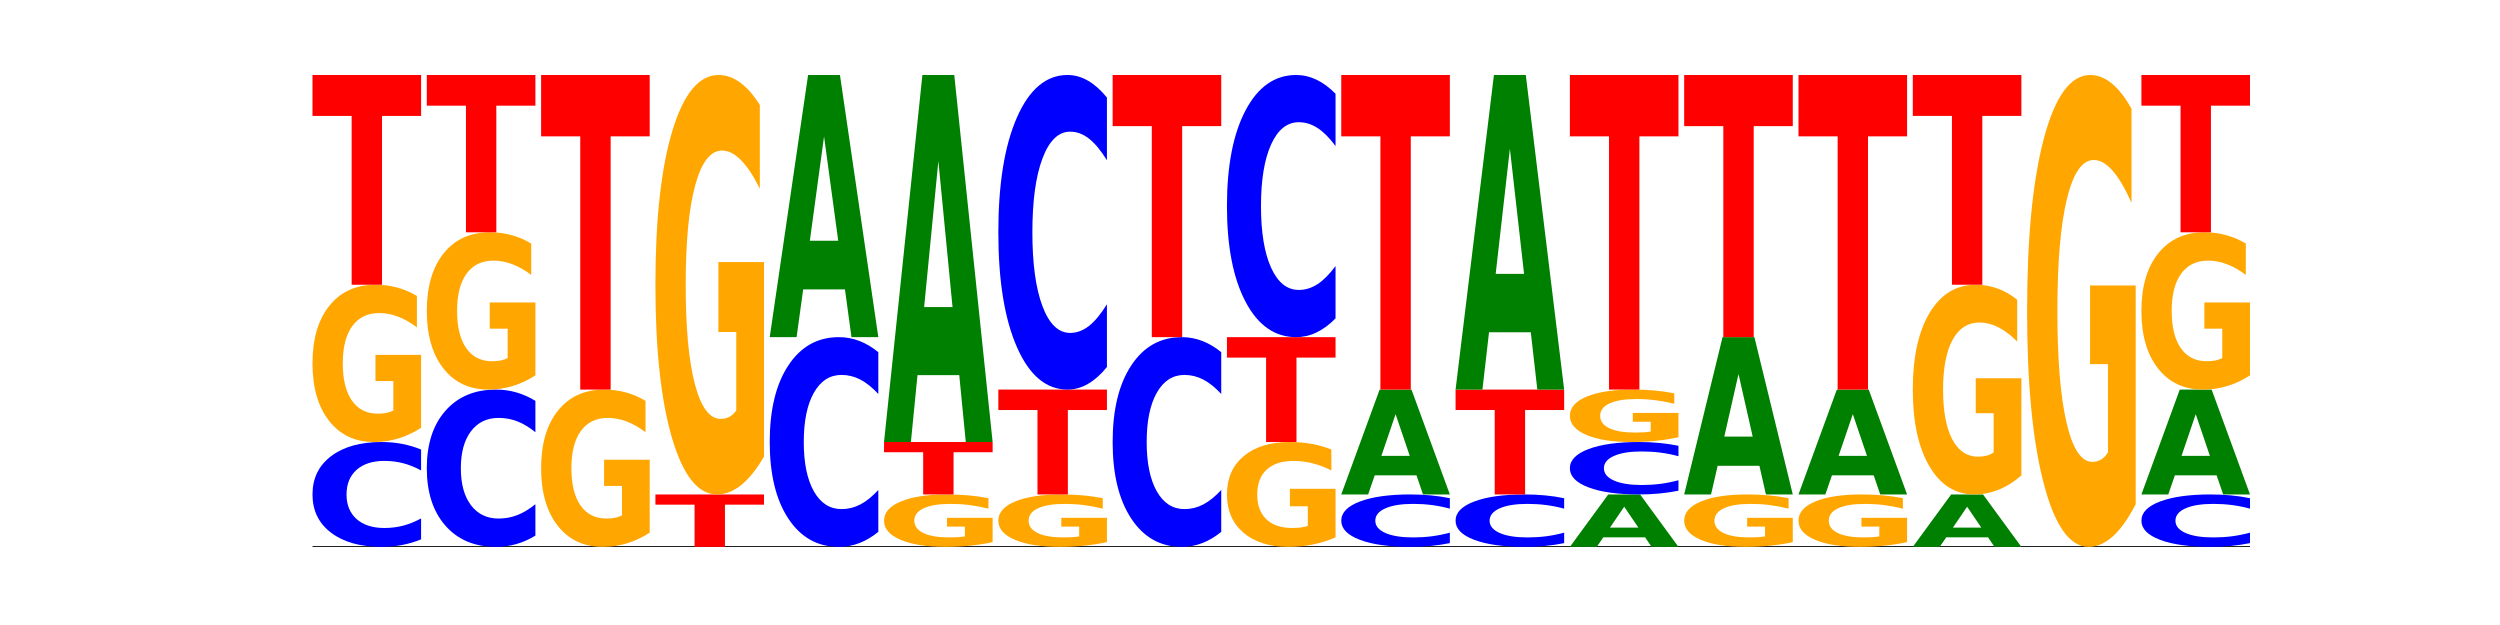 <?xml version="1.0" encoding="utf-8" standalone="no"?>
<!DOCTYPE svg PUBLIC "-//W3C//DTD SVG 1.1//EN"
  "http://www.w3.org/Graphics/SVG/1.1/DTD/svg11.dtd">
<!-- Created with matplotlib (https://matplotlib.org/) -->
<svg height="180pt" version="1.1" viewBox="0 0 720 180" width="720pt" xmlns="http://www.w3.org/2000/svg" xmlns:xlink="http://www.w3.org/1999/xlink">
 <defs>
  <style type="text/css">*{stroke-linecap:butt;stroke-linejoin:round;}</style>
 </defs>
 <g id="figure_1">
  <g id="patch_1">
   <path d="M 0 180 
L 720 180 
L 720 0 
L 0 0 
z
" style="fill:none;"/>
  </g>
  <g id="axes_1">
   <g id="line2d_1">
    <path clip-path="url(#pb50eb24132)" d="M 90 157.5 
L 648 157.5 
" style="fill:none;stroke:#000000;stroke-linecap:square;stroke-width:0.5;"/>
   </g>
   <g id="patch_2">
    <path clip-path="url(#pb50eb24132)" d="M 121.274 155.335 
Q 118.658 156.408 115.829 156.951 
Q 113.001 157.5 109.92 157.5 
Q 100.732 157.5 95.366 153.433 
Q 90 149.365 90 142.409 
Q 90 135.429 95.366 131.367 
Q 100.732 127.3 109.92 127.3 
Q 113.001 127.3 115.829 127.849 
Q 118.658 128.392 121.274 129.465 
L 121.274 135.485 
Q 118.635 134.062 116.074 133.401 
Q 113.513 132.74 110.684 132.74 
Q 105.61 132.74 102.702 135.316 
Q 99.802 137.887 99.802 142.409 
Q 99.802 146.913 102.702 149.49 
Q 105.61 152.06 110.684 152.06 
Q 113.513 152.06 116.074 151.399 
Q 118.635 150.731 121.274 149.309 
z
" style="fill:#0000ff;"/>
   </g>
   <g id="patch_3">
    <path clip-path="url(#pb50eb24132)" d="M 121.274 123.201 
Q 118.12 125.251 114.728 126.28 
Q 111.336 127.3 107.719 127.3 
Q 99.546 127.3 94.773 121.199 
Q 90 115.098 90 104.664 
Q 90 94.109 94.857 88.054 
Q 99.722 82 108.181 82 
Q 111.441 82 114.427 82.823 
Q 117.419 83.638 120.069 85.247 
L 120.069 94.277 
Q 117.335 92.209 114.63 91.189 
Q 111.924 90.16 109.205 90.16 
Q 104.172 90.16 101.446 93.922 
Q 98.719 97.674 98.719 104.664 
Q 98.719 111.589 101.348 115.369 
Q 103.976 119.14 108.812 119.14 
Q 110.13 119.14 111.258 118.925 
Q 112.387 118.7 113.284 118.233 
L 113.284 109.755 
L 108.132 109.755 
L 108.132 102.203 
L 121.274 102.203 
z
" style="fill:#ffa600;"/>
   </g>
   <g id="patch_4">
    <path clip-path="url(#pb50eb24132)" d="M 90 21.6 
L 121.274 21.6 
L 121.274 33.38 
L 110.023 33.38 
L 110.023 82 
L 101.273 82 
L 101.273 33.38 
L 90 33.38 
z
" style="fill:#ff0000;"/>
   </g>
   <g id="patch_5">
    <path clip-path="url(#pb50eb24132)" d="M 154.195 154.253 
Q 151.579 155.862 148.75 156.677 
Q 145.921 157.5 142.84 157.5 
Q 133.652 157.5 128.286 151.399 
Q 122.92 145.298 122.92 134.864 
Q 122.92 124.393 128.286 118.301 
Q 133.652 112.2 142.84 112.2 
Q 145.921 112.2 148.75 113.023 
Q 151.579 113.838 154.195 115.447 
L 154.195 124.477 
Q 151.555 122.344 148.994 121.352 
Q 146.433 120.36 143.604 120.36 
Q 138.53 120.36 135.622 124.224 
Q 132.723 128.08 132.723 134.864 
Q 132.723 141.62 135.622 145.485 
Q 138.53 149.34 143.604 149.34 
Q 146.433 149.34 148.994 148.348 
Q 151.555 147.347 154.195 145.214 
z
" style="fill:#0000ff;"/>
   </g>
   <g id="patch_6">
    <path clip-path="url(#pb50eb24132)" d="M 154.195 108.101 
Q 151.041 110.151 147.648 111.18 
Q 144.256 112.2 140.639 112.2 
Q 132.467 112.2 127.694 106.099 
Q 122.92 99.998 122.92 89.564 
Q 122.92 79.009 127.778 72.954 
Q 132.642 66.9 141.102 66.9 
Q 144.361 66.9 147.347 67.723 
Q 150.34 68.538 152.989 70.147 
L 152.989 79.177 
Q 150.256 77.109 147.55 76.089 
Q 144.845 75.06 142.125 75.06 
Q 137.093 75.06 134.366 78.822 
Q 131.64 82.574 131.64 89.564 
Q 131.64 96.489 134.268 100.269 
Q 136.896 104.04 141.733 104.04 
Q 143.05 104.04 144.179 103.825 
Q 145.307 103.6 146.204 103.133 
L 146.204 94.655 
L 141.053 94.655 
L 141.053 87.103 
L 154.195 87.103 
z
" style="fill:#ffa600;"/>
   </g>
   <g id="patch_7">
    <path clip-path="url(#pb50eb24132)" d="M 122.92 21.6 
L 154.195 21.6 
L 154.195 30.435 
L 142.943 30.435 
L 142.943 66.9 
L 134.194 66.9 
L 134.194 30.435 
L 122.92 30.435 
z
" style="fill:#ff0000;"/>
   </g>
   <g id="patch_8">
    <path clip-path="url(#pb50eb24132)" d="M 187.115 153.401 
Q 183.961 155.451 180.569 156.48 
Q 177.176 157.5 173.56 157.5 
Q 165.387 157.5 160.614 151.399 
Q 155.841 145.298 155.841 134.864 
Q 155.841 124.309 160.698 118.254 
Q 165.562 112.2 174.022 112.2 
Q 177.281 112.2 180.267 113.023 
Q 183.26 113.838 185.909 115.447 
L 185.909 124.477 
Q 183.176 122.409 180.47 121.389 
Q 177.765 120.36 175.045 120.36 
Q 170.013 120.36 167.286 124.122 
Q 164.56 127.874 164.56 134.864 
Q 164.56 141.789 167.188 145.569 
Q 169.817 149.34 174.653 149.34 
Q 175.971 149.34 177.099 149.125 
Q 178.228 148.9 179.125 148.433 
L 179.125 139.955 
L 173.973 139.955 
L 173.973 132.403 
L 187.115 132.403 
z
" style="fill:#ffa600;"/>
   </g>
   <g id="patch_9">
    <path clip-path="url(#pb50eb24132)" d="M 155.841 21.6 
L 187.115 21.6 
L 187.115 39.27 
L 175.864 39.27 
L 175.864 112.2 
L 167.114 112.2 
L 167.114 39.27 
L 155.841 39.27 
z
" style="fill:#ff0000;"/>
   </g>
   <g id="patch_10">
    <path clip-path="url(#pb50eb24132)" d="M 188.761 142.4 
L 220.035 142.4 
L 220.035 145.345 
L 208.784 145.345 
L 208.784 157.5 
L 200.034 157.5 
L 200.034 145.345 
L 188.761 145.345 
z
" style="fill:#ff0000;"/>
   </g>
   <g id="patch_11">
    <path clip-path="url(#pb50eb24132)" d="M 220.035 131.47 
Q 216.881 136.935 213.489 139.68 
Q 210.097 142.4 206.48 142.4 
Q 198.307 142.4 193.534 126.13 
Q 188.761 109.861 188.761 82.037 
Q 188.761 53.89 193.618 37.745 
Q 198.483 21.6 206.943 21.6 
Q 210.202 21.6 213.188 23.796 
Q 216.18 25.967 218.83 30.259 
L 218.83 54.339 
Q 216.096 48.824 213.391 46.104 
Q 210.685 43.359 207.966 43.359 
Q 202.933 43.359 200.207 53.391 
Q 197.48 63.397 197.48 82.037 
Q 197.48 100.503 200.109 110.584 
Q 202.737 120.641 207.573 120.641 
Q 208.891 120.641 210.019 120.067 
Q 211.148 119.468 212.045 118.22 
L 212.045 95.612 
L 206.893 95.612 
L 206.893 75.475 
L 220.035 75.475 
z
" style="fill:#ffa600;"/>
   </g>
   <g id="patch_12">
    <path clip-path="url(#pb50eb24132)" d="M 252.956 153.171 
Q 250.34 155.317 247.511 156.402 
Q 244.682 157.5 241.601 157.5 
Q 232.414 157.5 227.047 149.365 
Q 221.681 141.23 221.681 127.319 
Q 221.681 113.357 227.047 105.235 
Q 232.414 97.1 241.601 97.1 
Q 244.682 97.1 247.511 98.198 
Q 250.34 99.283 252.956 101.429 
L 252.956 113.47 
Q 250.316 110.625 247.755 109.302 
Q 245.194 107.98 242.366 107.98 
Q 237.291 107.98 234.383 113.133 
Q 231.484 118.273 231.484 127.319 
Q 231.484 136.327 234.383 141.48 
Q 237.291 146.62 242.366 146.62 
Q 245.194 146.62 247.755 145.298 
Q 250.316 143.963 252.956 141.118 
z
" style="fill:#0000ff;"/>
   </g>
   <g id="patch_13">
    <path clip-path="url(#pb50eb24132)" d="M 243.345 83.346 
L 231.318 83.346 
L 229.418 97.1 
L 221.681 97.1 
L 232.731 21.6 
L 241.906 21.6 
L 252.956 97.1 
L 245.225 97.1 
z
M 233.236 69.334 
L 241.408 69.334 
L 237.328 39.302 
z
" style="fill:#008000;"/>
   </g>
   <g id="patch_14">
    <path clip-path="url(#pb50eb24132)" d="M 285.876 156.134 
Q 282.722 156.817 279.33 157.16 
Q 275.937 157.5 272.321 157.5 
Q 264.148 157.5 259.375 155.466 
Q 254.602 153.433 254.602 149.955 
Q 254.602 146.436 259.459 144.418 
Q 264.323 142.4 272.783 142.4 
Q 276.042 142.4 279.028 142.674 
Q 282.021 142.946 284.671 143.482 
L 284.671 146.492 
Q 281.937 145.803 279.232 145.463 
Q 276.526 145.12 273.807 145.12 
Q 268.774 145.12 266.048 146.374 
Q 263.321 147.625 263.321 149.955 
Q 263.321 152.263 265.949 153.523 
Q 268.578 154.78 273.414 154.78 
Q 274.732 154.78 275.86 154.708 
Q 276.989 154.633 277.886 154.478 
L 277.886 151.652 
L 272.734 151.652 
L 272.734 149.134 
L 285.876 149.134 
z
" style="fill:#ffa600;"/>
   </g>
   <g id="patch_15">
    <path clip-path="url(#pb50eb24132)" d="M 254.602 127.3 
L 285.876 127.3 
L 285.876 130.245 
L 274.625 130.245 
L 274.625 142.4 
L 265.875 142.4 
L 265.875 130.245 
L 254.602 130.245 
z
" style="fill:#ff0000;"/>
   </g>
   <g id="patch_16">
    <path clip-path="url(#pb50eb24132)" d="M 276.266 108.045 
L 264.238 108.045 
L 262.339 127.3 
L 254.602 127.3 
L 265.651 21.6 
L 274.827 21.6 
L 285.876 127.3 
L 278.145 127.3 
z
M 266.156 88.427 
L 274.328 88.427 
L 270.249 46.383 
z
" style="fill:#008000;"/>
   </g>
   <g id="patch_17">
    <path clip-path="url(#pb50eb24132)" d="M 318.796 156.134 
Q 315.642 156.817 312.25 157.16 
Q 308.858 157.5 305.241 157.5 
Q 297.068 157.5 292.295 155.466 
Q 287.522 153.433 287.522 149.955 
Q 287.522 146.436 292.379 144.418 
Q 297.244 142.4 305.704 142.4 
Q 308.963 142.4 311.949 142.674 
Q 314.941 142.946 317.591 143.482 
L 317.591 146.492 
Q 314.857 145.803 312.152 145.463 
Q 309.446 145.12 306.727 145.12 
Q 301.694 145.12 298.968 146.374 
Q 296.241 147.625 296.241 149.955 
Q 296.241 152.263 298.87 153.523 
Q 301.498 154.78 306.334 154.78 
Q 307.652 154.78 308.781 154.708 
Q 309.909 154.633 310.806 154.478 
L 310.806 151.652 
L 305.655 151.652 
L 305.655 149.134 
L 318.796 149.134 
z
" style="fill:#ffa600;"/>
   </g>
   <g id="patch_18">
    <path clip-path="url(#pb50eb24132)" d="M 287.522 112.2 
L 318.796 112.2 
L 318.796 118.09 
L 307.545 118.09 
L 307.545 142.4 
L 298.795 142.4 
L 298.795 118.09 
L 287.522 118.09 
z
" style="fill:#ff0000;"/>
   </g>
   <g id="patch_19">
    <path clip-path="url(#pb50eb24132)" d="M 318.796 105.706 
Q 316.18 108.925 313.352 110.553 
Q 310.523 112.2 307.442 112.2 
Q 298.254 112.2 292.888 99.998 
Q 287.522 87.795 287.522 66.928 
Q 287.522 45.986 292.888 33.802 
Q 298.254 21.6 307.442 21.6 
Q 310.523 21.6 313.352 23.247 
Q 316.18 24.875 318.796 28.094 
L 318.796 46.154 
Q 316.157 41.887 313.596 39.903 
Q 311.035 37.92 308.206 37.92 
Q 303.132 37.92 300.224 45.649 
Q 297.324 53.36 297.324 66.928 
Q 297.324 80.44 300.224 88.17 
Q 303.132 95.88 308.206 95.88 
Q 311.035 95.88 313.596 93.897 
Q 316.157 91.894 318.796 87.627 
z
" style="fill:#0000ff;"/>
   </g>
   <g id="patch_20">
    <path clip-path="url(#pb50eb24132)" d="M 351.717 153.171 
Q 349.101 155.317 346.272 156.402 
Q 343.443 157.5 340.362 157.5 
Q 331.175 157.5 325.809 149.365 
Q 320.442 141.23 320.442 127.319 
Q 320.442 113.357 325.809 105.235 
Q 331.175 97.1 340.362 97.1 
Q 343.443 97.1 346.272 98.198 
Q 349.101 99.283 351.717 101.429 
L 351.717 113.47 
Q 349.077 110.625 346.516 109.302 
Q 343.955 107.98 341.127 107.98 
Q 336.052 107.98 333.144 113.133 
Q 330.245 118.273 330.245 127.319 
Q 330.245 136.327 333.144 141.48 
Q 336.052 146.62 341.127 146.62 
Q 343.955 146.62 346.516 145.298 
Q 349.077 143.963 351.717 141.118 
z
" style="fill:#0000ff;"/>
   </g>
   <g id="patch_21">
    <path clip-path="url(#pb50eb24132)" d="M 320.442 21.6 
L 351.717 21.6 
L 351.717 36.325 
L 340.465 36.325 
L 340.465 97.1 
L 331.716 97.1 
L 331.716 36.325 
L 320.442 36.325 
z
" style="fill:#ff0000;"/>
   </g>
   <g id="patch_22">
    <path clip-path="url(#pb50eb24132)" d="M 384.637 154.768 
Q 381.483 156.134 378.091 156.82 
Q 374.698 157.5 371.082 157.5 
Q 362.909 157.5 358.136 153.433 
Q 353.363 149.365 353.363 142.409 
Q 353.363 135.372 358.22 131.336 
Q 363.084 127.3 371.544 127.3 
Q 374.803 127.3 377.789 127.849 
Q 380.782 128.392 383.432 129.465 
L 383.432 135.485 
Q 380.698 134.106 377.993 133.426 
Q 375.287 132.74 372.568 132.74 
Q 367.535 132.74 364.809 135.248 
Q 362.082 137.749 362.082 142.409 
Q 362.082 147.026 364.71 149.546 
Q 367.339 152.06 372.175 152.06 
Q 373.493 152.06 374.621 151.917 
Q 375.75 151.767 376.647 151.455 
L 376.647 145.803 
L 371.495 145.803 
L 371.495 140.769 
L 384.637 140.769 
z
" style="fill:#ffa600;"/>
   </g>
   <g id="patch_23">
    <path clip-path="url(#pb50eb24132)" d="M 353.363 97.1 
L 384.637 97.1 
L 384.637 102.99 
L 373.386 102.99 
L 373.386 127.3 
L 364.636 127.3 
L 364.636 102.99 
L 353.363 102.99 
z
" style="fill:#ff0000;"/>
   </g>
   <g id="patch_24">
    <path clip-path="url(#pb50eb24132)" d="M 384.637 91.688 
Q 382.021 94.371 379.192 95.728 
Q 376.364 97.1 373.283 97.1 
Q 364.095 97.1 358.729 86.931 
Q 353.363 76.763 353.363 59.373 
Q 353.363 41.922 358.729 31.769 
Q 364.095 21.6 373.283 21.6 
Q 376.364 21.6 379.192 22.972 
Q 382.021 24.329 384.637 27.012 
L 384.637 42.062 
Q 381.997 38.506 379.437 36.853 
Q 376.876 35.2 374.047 35.2 
Q 368.972 35.2 366.065 41.641 
Q 363.165 48.066 363.165 59.373 
Q 363.165 70.634 366.065 77.075 
Q 368.972 83.5 374.047 83.5 
Q 376.876 83.5 379.437 81.847 
Q 381.997 80.178 384.637 76.623 
z
" style="fill:#0000ff;"/>
   </g>
   <g id="patch_25">
    <path clip-path="url(#pb50eb24132)" d="M 417.558 156.418 
Q 414.941 156.954 412.113 157.226 
Q 409.284 157.5 406.203 157.5 
Q 397.015 157.5 391.649 155.466 
Q 386.283 153.433 386.283 149.955 
Q 386.283 146.464 391.649 144.434 
Q 397.015 142.4 406.203 142.4 
Q 409.284 142.4 412.113 142.674 
Q 414.941 142.946 417.558 143.482 
L 417.558 146.492 
Q 414.918 145.781 412.357 145.451 
Q 409.796 145.12 406.967 145.12 
Q 401.893 145.12 398.985 146.408 
Q 396.085 147.693 396.085 149.955 
Q 396.085 152.207 398.985 153.495 
Q 401.893 154.78 406.967 154.78 
Q 409.796 154.78 412.357 154.449 
Q 414.918 154.116 417.558 153.405 
z
" style="fill:#0000ff;"/>
   </g>
   <g id="patch_26">
    <path clip-path="url(#pb50eb24132)" d="M 407.947 136.899 
L 395.919 136.899 
L 394.02 142.4 
L 386.283 142.4 
L 397.332 112.2 
L 406.508 112.2 
L 417.558 142.4 
L 409.827 142.4 
z
M 397.838 131.293 
L 406.009 131.293 
L 401.93 119.281 
z
" style="fill:#008000;"/>
   </g>
   <g id="patch_27">
    <path clip-path="url(#pb50eb24132)" d="M 386.283 21.6 
L 417.558 21.6 
L 417.558 39.27 
L 406.306 39.27 
L 406.306 112.2 
L 397.556 112.2 
L 397.556 39.27 
L 386.283 39.27 
z
" style="fill:#ff0000;"/>
   </g>
   <g id="patch_28">
    <path clip-path="url(#pb50eb24132)" d="M 450.478 156.418 
Q 447.862 156.954 445.033 157.226 
Q 442.204 157.5 439.123 157.5 
Q 429.936 157.5 424.57 155.466 
Q 419.204 153.433 419.204 149.955 
Q 419.204 146.464 424.57 144.434 
Q 429.936 142.4 439.123 142.4 
Q 442.204 142.4 445.033 142.674 
Q 447.862 142.946 450.478 143.482 
L 450.478 146.492 
Q 447.838 145.781 445.277 145.451 
Q 442.716 145.12 439.888 145.12 
Q 434.813 145.12 431.906 146.408 
Q 429.006 147.693 429.006 149.955 
Q 429.006 152.207 431.906 153.495 
Q 434.813 154.78 439.888 154.78 
Q 442.716 154.78 445.277 154.449 
Q 447.838 154.116 450.478 153.405 
z
" style="fill:#0000ff;"/>
   </g>
   <g id="patch_29">
    <path clip-path="url(#pb50eb24132)" d="M 419.204 112.2 
L 450.478 112.2 
L 450.478 118.09 
L 439.226 118.09 
L 439.226 142.4 
L 430.477 142.4 
L 430.477 118.09 
L 419.204 118.09 
z
" style="fill:#ff0000;"/>
   </g>
   <g id="patch_30">
    <path clip-path="url(#pb50eb24132)" d="M 440.867 95.695 
L 428.84 95.695 
L 426.941 112.2 
L 419.204 112.2 
L 430.253 21.6 
L 439.429 21.6 
L 450.478 112.2 
L 442.747 112.2 
z
M 430.758 78.88 
L 438.93 78.88 
L 434.85 42.842 
z
" style="fill:#008000;"/>
   </g>
   <g id="patch_31">
    <path clip-path="url(#pb50eb24132)" d="M 473.788 154.749 
L 461.76 154.749 
L 459.861 157.5 
L 452.124 157.5 
L 463.173 142.4 
L 472.349 142.4 
L 483.398 157.5 
L 475.668 157.5 
z
M 463.678 151.947 
L 471.85 151.947 
L 467.771 145.94 
z
" style="fill:#008000;"/>
   </g>
   <g id="patch_32">
    <path clip-path="url(#pb50eb24132)" d="M 483.398 141.318 
Q 480.782 141.854 477.953 142.126 
Q 475.125 142.4 472.044 142.4 
Q 462.856 142.4 457.49 140.366 
Q 452.124 138.333 452.124 134.855 
Q 452.124 131.364 457.49 129.334 
Q 462.856 127.3 472.044 127.3 
Q 475.125 127.3 477.953 127.574 
Q 480.782 127.846 483.398 128.382 
L 483.398 131.392 
Q 480.759 130.681 478.198 130.351 
Q 475.637 130.02 472.808 130.02 
Q 467.733 130.02 464.826 131.308 
Q 461.926 132.593 461.926 134.855 
Q 461.926 137.107 464.826 138.395 
Q 467.733 139.68 472.808 139.68 
Q 475.637 139.68 478.198 139.349 
Q 480.759 139.016 483.398 138.305 
z
" style="fill:#0000ff;"/>
   </g>
   <g id="patch_33">
    <path clip-path="url(#pb50eb24132)" d="M 483.398 125.934 
Q 480.244 126.617 476.852 126.96 
Q 473.459 127.3 469.843 127.3 
Q 461.67 127.3 456.897 125.266 
Q 452.124 123.233 452.124 119.755 
Q 452.124 116.236 456.981 114.218 
Q 461.845 112.2 470.305 112.2 
Q 473.565 112.2 476.55 112.474 
Q 479.543 112.746 482.193 113.282 
L 482.193 116.292 
Q 479.459 115.603 476.754 115.263 
Q 474.048 114.92 471.329 114.92 
Q 466.296 114.92 463.57 116.174 
Q 460.843 117.425 460.843 119.755 
Q 460.843 122.063 463.472 123.323 
Q 466.1 124.58 470.936 124.58 
Q 472.254 124.58 473.382 124.508 
Q 474.511 124.433 475.408 124.278 
L 475.408 121.452 
L 470.256 121.452 
L 470.256 118.934 
L 483.398 118.934 
z
" style="fill:#ffa600;"/>
   </g>
   <g id="patch_34">
    <path clip-path="url(#pb50eb24132)" d="M 452.124 21.6 
L 483.398 21.6 
L 483.398 39.27 
L 472.147 39.27 
L 472.147 112.2 
L 463.397 112.2 
L 463.397 39.27 
L 452.124 39.27 
z
" style="fill:#ff0000;"/>
   </g>
   <g id="patch_35">
    <path clip-path="url(#pb50eb24132)" d="M 516.319 156.134 
Q 513.165 156.817 509.772 157.16 
Q 506.38 157.5 502.763 157.5 
Q 494.591 157.5 489.817 155.466 
Q 485.044 153.433 485.044 149.955 
Q 485.044 146.436 489.902 144.418 
Q 494.766 142.4 503.226 142.4 
Q 506.485 142.4 509.471 142.674 
Q 512.464 142.946 515.113 143.482 
L 515.113 146.492 
Q 512.38 145.803 509.674 145.463 
Q 506.969 145.12 504.249 145.12 
Q 499.217 145.12 496.49 146.374 
Q 493.763 147.625 493.763 149.955 
Q 493.763 152.263 496.392 153.523 
Q 499.02 154.78 503.857 154.78 
Q 505.174 154.78 506.303 154.708 
Q 507.431 154.633 508.328 154.478 
L 508.328 151.652 
L 503.177 151.652 
L 503.177 149.134 
L 516.319 149.134 
z
" style="fill:#ffa600;"/>
   </g>
   <g id="patch_36">
    <path clip-path="url(#pb50eb24132)" d="M 506.708 134.148 
L 494.68 134.148 
L 492.781 142.4 
L 485.044 142.4 
L 496.094 97.1 
L 505.269 97.1 
L 516.319 142.4 
L 508.588 142.4 
z
M 496.599 125.74 
L 504.771 125.74 
L 500.691 107.721 
z
" style="fill:#008000;"/>
   </g>
   <g id="patch_37">
    <path clip-path="url(#pb50eb24132)" d="M 485.044 21.6 
L 516.319 21.6 
L 516.319 36.325 
L 505.067 36.325 
L 505.067 97.1 
L 496.318 97.1 
L 496.318 36.325 
L 485.044 36.325 
z
" style="fill:#ff0000;"/>
   </g>
   <g id="patch_38">
    <path clip-path="url(#pb50eb24132)" d="M 549.239 156.134 
Q 546.085 156.817 542.692 157.16 
Q 539.3 157.5 535.683 157.5 
Q 527.511 157.5 522.738 155.466 
Q 517.965 153.433 517.965 149.955 
Q 517.965 146.436 522.822 144.418 
Q 527.686 142.4 536.146 142.4 
Q 539.405 142.4 542.391 142.674 
Q 545.384 142.946 548.033 143.482 
L 548.033 146.492 
Q 545.3 145.803 542.594 145.463 
Q 539.889 145.12 537.169 145.12 
Q 532.137 145.12 529.41 146.374 
Q 526.684 147.625 526.684 149.955 
Q 526.684 152.263 529.312 153.523 
Q 531.941 154.78 536.777 154.78 
Q 538.095 154.78 539.223 154.708 
Q 540.351 154.633 541.249 154.478 
L 541.249 151.652 
L 536.097 151.652 
L 536.097 149.134 
L 549.239 149.134 
z
" style="fill:#ffa600;"/>
   </g>
   <g id="patch_39">
    <path clip-path="url(#pb50eb24132)" d="M 539.628 136.899 
L 527.601 136.899 
L 525.702 142.4 
L 517.965 142.4 
L 529.014 112.2 
L 538.19 112.2 
L 549.239 142.4 
L 541.508 142.4 
z
M 529.519 131.293 
L 537.691 131.293 
L 533.611 119.281 
z
" style="fill:#008000;"/>
   </g>
   <g id="patch_40">
    <path clip-path="url(#pb50eb24132)" d="M 517.965 21.6 
L 549.239 21.6 
L 549.239 39.27 
L 537.987 39.27 
L 537.987 112.2 
L 529.238 112.2 
L 529.238 39.27 
L 517.965 39.27 
z
" style="fill:#ff0000;"/>
   </g>
   <g id="patch_41">
    <path clip-path="url(#pb50eb24132)" d="M 572.549 154.749 
L 560.521 154.749 
L 558.622 157.5 
L 550.885 157.5 
L 561.934 142.4 
L 571.11 142.4 
L 582.159 157.5 
L 574.429 157.5 
z
M 562.439 151.947 
L 570.611 151.947 
L 566.532 145.94 
z
" style="fill:#008000;"/>
   </g>
   <g id="patch_42">
    <path clip-path="url(#pb50eb24132)" d="M 582.159 136.935 
Q 579.005 139.668 575.613 141.04 
Q 572.22 142.4 568.604 142.4 
Q 560.431 142.4 555.658 134.265 
Q 550.885 126.13 550.885 112.219 
Q 550.885 98.145 555.742 90.072 
Q 560.606 82 569.066 82 
Q 572.326 82 575.311 83.098 
Q 578.304 84.183 580.954 86.329 
L 580.954 98.37 
Q 578.22 95.612 575.515 94.252 
Q 572.809 92.88 570.09 92.88 
Q 565.057 92.88 562.331 97.895 
Q 559.604 102.899 559.604 112.219 
Q 559.604 121.452 562.233 126.492 
Q 564.861 131.52 569.697 131.52 
Q 571.015 131.52 572.143 131.233 
Q 573.272 130.934 574.169 130.31 
L 574.169 119.006 
L 569.017 119.006 
L 569.017 108.937 
L 582.159 108.937 
z
" style="fill:#ffa600;"/>
   </g>
   <g id="patch_43">
    <path clip-path="url(#pb50eb24132)" d="M 550.885 21.6 
L 582.159 21.6 
L 582.159 33.38 
L 570.908 33.38 
L 570.908 82 
L 562.158 82 
L 562.158 33.38 
L 550.885 33.38 
z
" style="fill:#ff0000;"/>
   </g>
   <g id="patch_44">
    <path clip-path="url(#pb50eb24132)" d="M 615.08 145.204 
Q 611.926 151.352 608.533 154.44 
Q 605.141 157.5 601.524 157.5 
Q 593.352 157.5 588.578 139.197 
Q 583.805 120.893 583.805 89.592 
Q 583.805 57.926 588.663 39.763 
Q 593.527 21.6 601.987 21.6 
Q 605.246 21.6 608.232 24.07 
Q 611.225 26.513 613.874 31.341 
L 613.874 58.431 
Q 611.141 52.227 608.435 49.167 
Q 605.73 46.079 603.01 46.079 
Q 597.978 46.079 595.251 57.365 
Q 592.525 68.622 592.525 89.592 
Q 592.525 110.366 595.153 121.707 
Q 597.781 133.021 602.618 133.021 
Q 603.935 133.021 605.064 132.375 
Q 606.192 131.701 607.089 130.298 
L 607.089 104.864 
L 601.938 104.864 
L 601.938 82.209 
L 615.08 82.209 
z
" style="fill:#ffa600;"/>
   </g>
   <g id="patch_45">
    <path clip-path="url(#pb50eb24132)" d="M 648 156.418 
Q 645.384 156.954 642.555 157.226 
Q 639.726 157.5 636.645 157.5 
Q 627.458 157.5 622.092 155.466 
Q 616.726 153.433 616.726 149.955 
Q 616.726 146.464 622.092 144.434 
Q 627.458 142.4 636.645 142.4 
Q 639.726 142.4 642.555 142.674 
Q 645.384 142.946 648 143.482 
L 648 146.492 
Q 645.36 145.781 642.799 145.451 
Q 640.239 145.12 637.41 145.12 
Q 632.335 145.12 629.428 146.408 
Q 626.528 147.693 626.528 149.955 
Q 626.528 152.207 629.428 153.495 
Q 632.335 154.78 637.41 154.78 
Q 640.239 154.78 642.799 154.449 
Q 645.36 154.116 648 153.405 
z
" style="fill:#0000ff;"/>
   </g>
   <g id="patch_46">
    <path clip-path="url(#pb50eb24132)" d="M 638.389 136.899 
L 626.362 136.899 
L 624.463 142.4 
L 616.726 142.4 
L 627.775 112.2 
L 636.951 112.2 
L 648 142.4 
L 640.269 142.4 
z
M 628.28 131.293 
L 636.452 131.293 
L 632.372 119.281 
z
" style="fill:#008000;"/>
   </g>
   <g id="patch_47">
    <path clip-path="url(#pb50eb24132)" d="M 648 108.101 
Q 644.846 110.151 641.454 111.18 
Q 638.061 112.2 634.445 112.2 
Q 626.272 112.2 621.499 106.099 
Q 616.726 99.998 616.726 89.564 
Q 616.726 79.009 621.583 72.954 
Q 626.447 66.9 634.907 66.9 
Q 638.166 66.9 641.152 67.723 
Q 644.145 68.538 646.794 70.147 
L 646.794 79.177 
Q 644.061 77.109 641.355 76.089 
Q 638.65 75.06 635.93 75.06 
Q 630.898 75.06 628.171 78.822 
Q 625.445 82.574 625.445 89.564 
Q 625.445 96.489 628.073 100.269 
Q 630.702 104.04 635.538 104.04 
Q 636.856 104.04 637.984 103.825 
Q 639.113 103.6 640.01 103.133 
L 640.01 94.655 
L 634.858 94.655 
L 634.858 87.103 
L 648 87.103 
z
" style="fill:#ffa600;"/>
   </g>
   <g id="patch_48">
    <path clip-path="url(#pb50eb24132)" d="M 616.726 21.6 
L 648 21.6 
L 648 30.435 
L 636.749 30.435 
L 636.749 66.9 
L 627.999 66.9 
L 627.999 30.435 
L 616.726 30.435 
z
" style="fill:#ff0000;"/>
   </g>
  </g>
 </g>
 <defs>
  <clipPath id="pb50eb24132">
   <rect height="135.9" width="558" x="90" y="21.6"/>
  </clipPath>
 </defs>
</svg>
